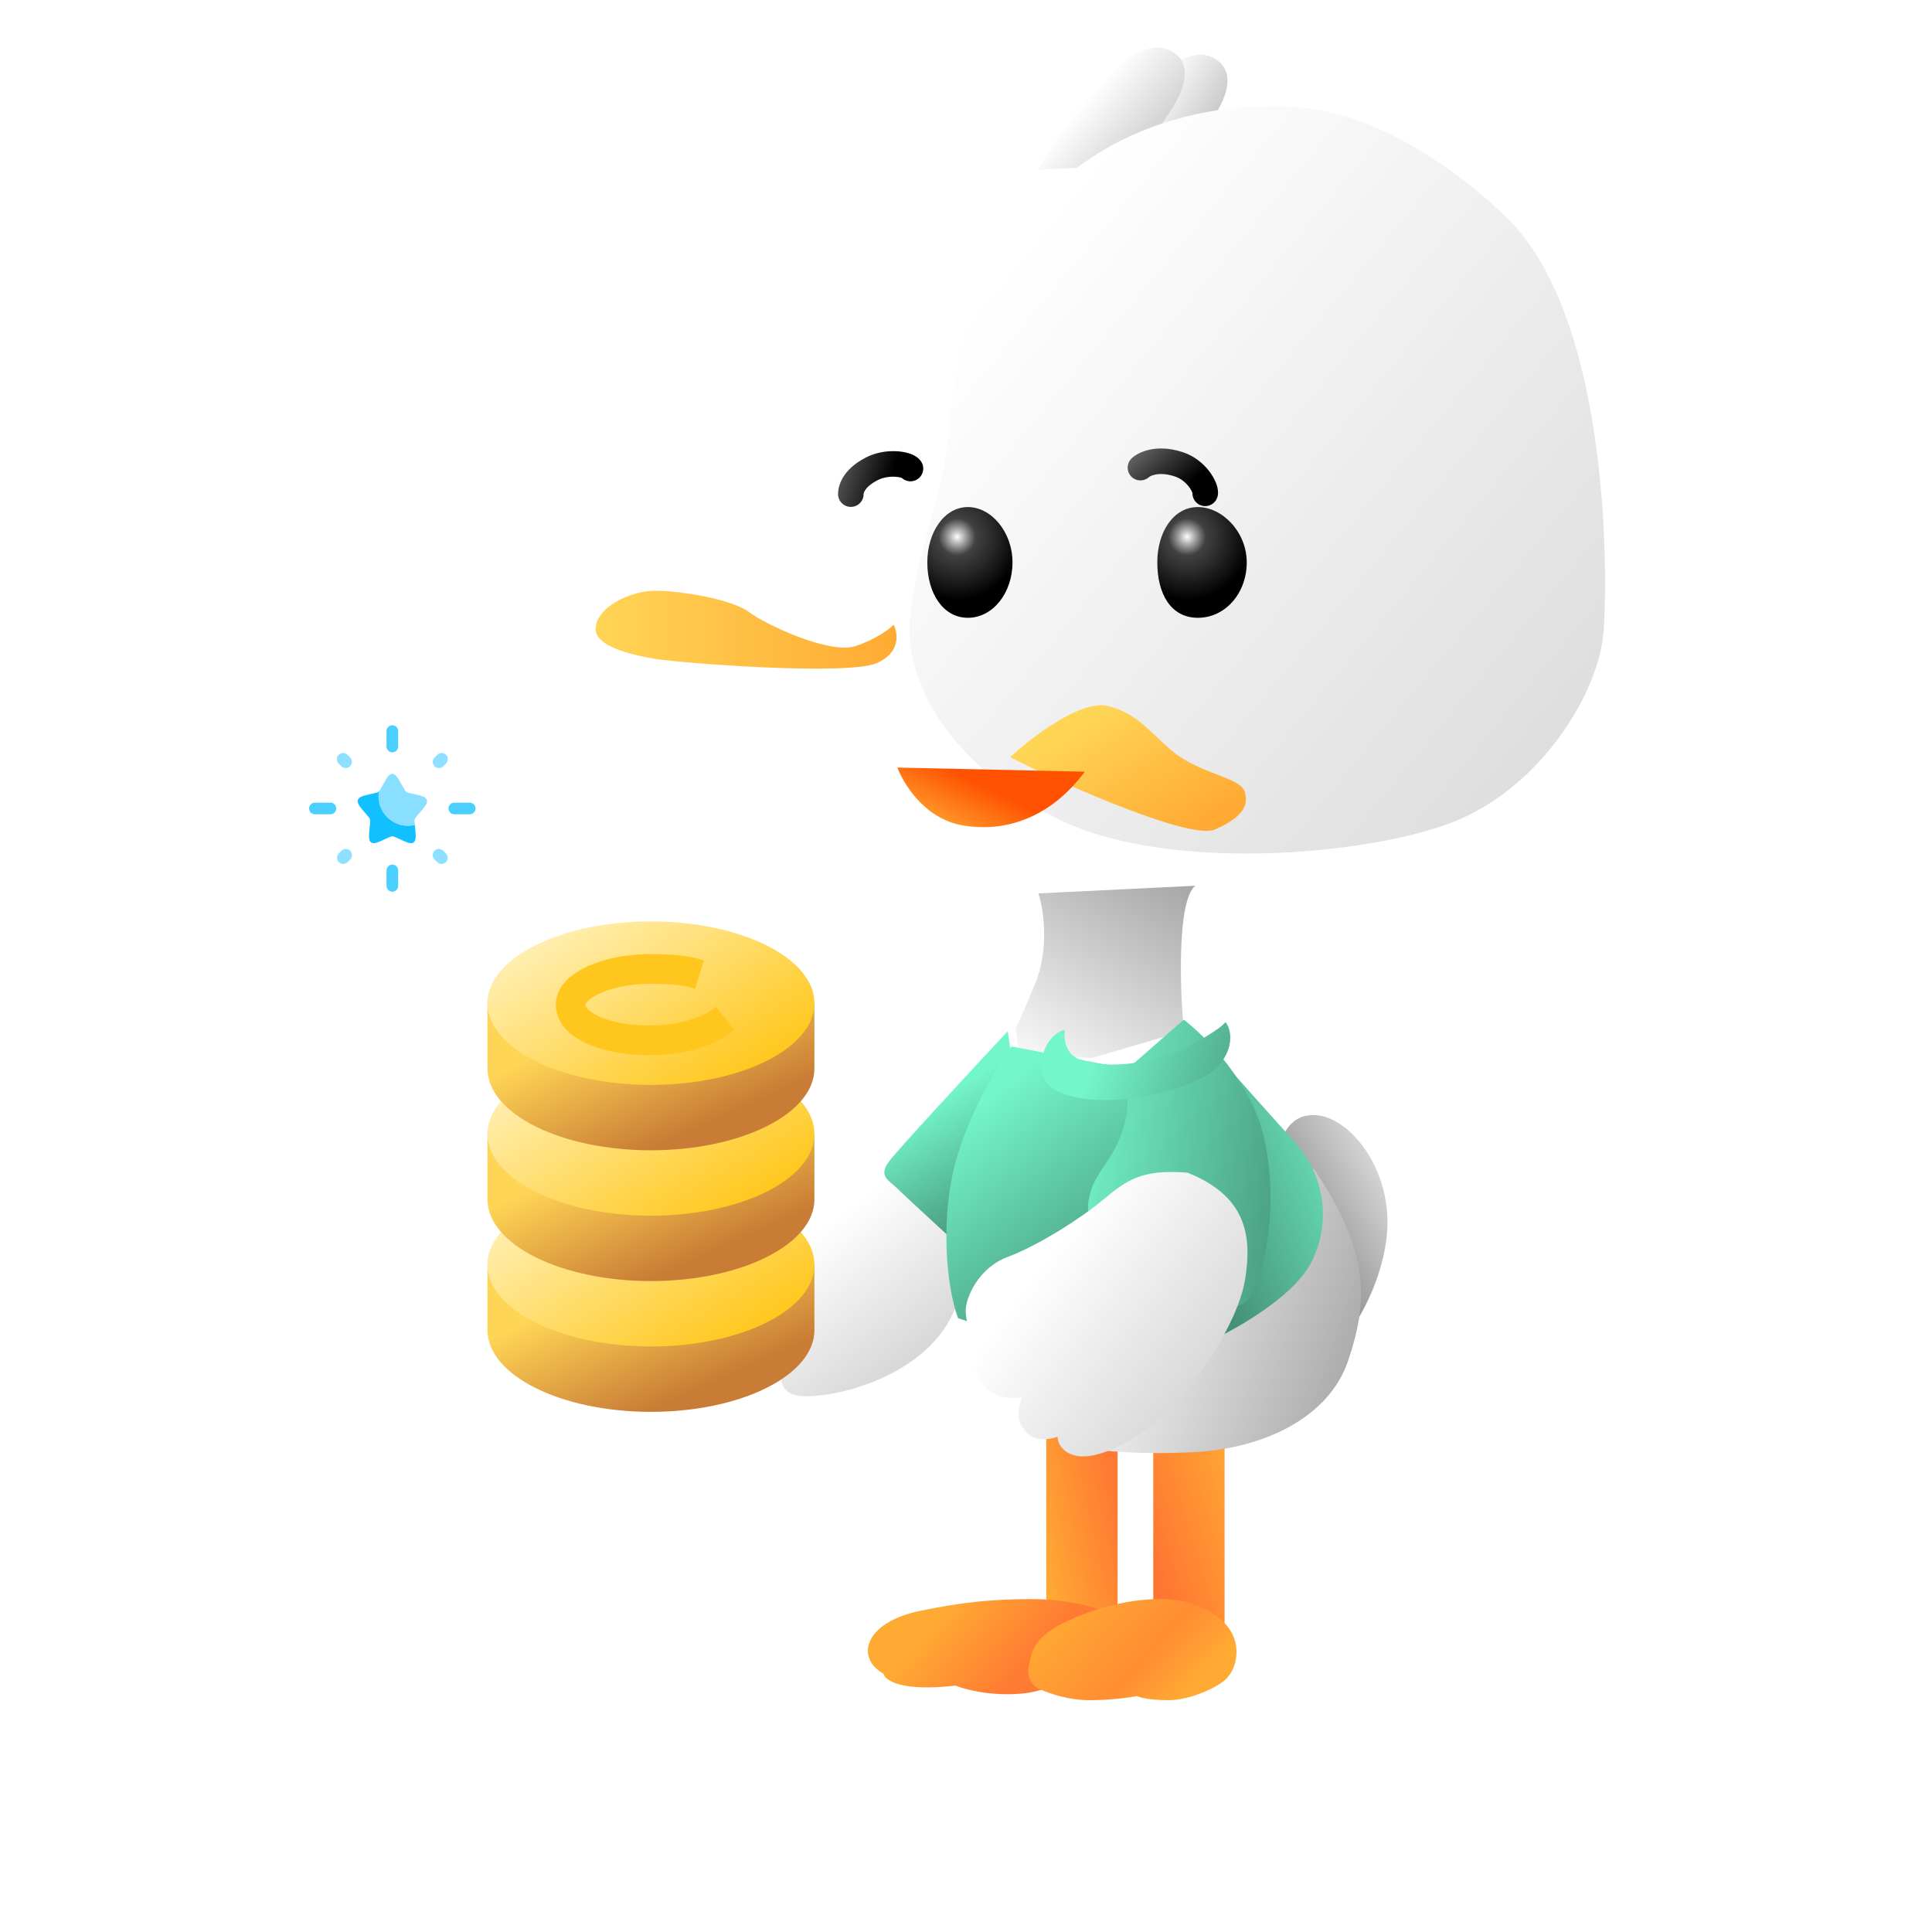 <svg width="325" height="325" viewBox="0 0 325 325" fill="none" xmlns="http://www.w3.org/2000/svg">
<rect width="325" height="325" fill="white"/>
<rect x="176" y="235" width="12" height="38" fill="url(#paint0_linear_481_1513)"/>
<path d="M173.517 269C179.569 269 184.276 270.332 187.638 271.655C190.229 272.676 191 273.641 191 273.641L188.31 277.604C185.172 279.805 177.551 284.34 172.172 284.868C166.793 285.397 162.31 284.208 160.741 283.547C151.596 284.604 148.861 282.667 148.637 281.566C143.93 278.924 145.275 272.981 154.689 270.999C162.22 269.414 167.465 269 173.517 269Z" fill="url(#paint1_linear_481_1513)"/>
<path d="M194 271.579V236.684L206 236V275L194 271.579Z" fill="url(#paint2_linear_481_1513)"/>
<path d="M183.871 270.977C191.925 268.245 197.964 268.928 199.978 269.611C210.713 273.025 208.033 280.537 206.691 281.903C206.02 283.268 200.651 286 196.625 286C193.404 286 191.703 285.545 191.256 285.317C190.138 285.545 186.961 286 183.203 286C179.445 286 175.819 284.634 174.476 283.951C173.805 283.496 172.53 282.312 173.134 279.854C173.738 277.396 173.805 274.391 183.871 270.977Z" fill="url(#paint3_linear_481_1513)"/>
<path d="M137.99 205.64C146.744 198.946 151.077 196.844 152.15 196.629L162.448 201.778C164.164 203.709 166.181 210.146 160.517 220.444C155.368 232.673 137.346 235.891 133.484 234.604C131.042 233.79 131.339 231.386 131.553 230.742C125.117 230.098 127.048 228.168 123.83 223.018C120.612 217.869 127.048 214.007 137.99 205.64Z" fill="url(#paint4_linear_481_1513)"/>
<path d="M221.663 187.618C217.029 187.103 215.441 191.265 215.226 193.411L224.881 226.88C227.241 224.306 232.218 216.968 233.248 208.215C234.535 197.273 227.455 188.262 221.663 187.618Z" fill="url(#paint5_linear_481_1513)"/>
<path d="M201.066 244.258C191.798 244.773 185.19 244.044 183.044 243.615L195.917 218.513L221.019 196.629C230.674 210.789 230.03 219.157 226.812 228.811C223.594 238.466 212.652 243.615 201.066 244.258Z" fill="url(#paint6_linear_481_1513)"/>
<path d="M174.033 165.735C176.608 159.556 175.535 152.862 174.677 150.287L201.066 149C197.977 151.575 198.492 166.378 199.135 173.458L183.688 177.964L171.459 177.32L170.818 172.832C170.816 172.828 170.815 172.822 170.815 172.815L170.818 172.832C170.864 172.943 171.551 171.692 174.033 165.735Z" fill="url(#paint7_linear_481_1513)"/>
<path d="M149.578 195.342C151.122 193.282 163.523 179.895 169.53 173.458L170.172 177.964L159.874 208.215C157.3 205.855 151.895 200.877 150.865 199.847C149.578 198.56 147.647 197.917 149.578 195.342Z" fill="url(#paint8_linear_481_1513)"/>
<path d="M217.801 192.124C213.167 186.975 205.143 177.964 201.71 174.102L193.986 215.938C197.419 219.157 202.869 225.979 204.928 224.949C207.503 223.662 217.157 218.513 220.376 212.72C223.594 206.927 223.594 198.56 217.801 192.124Z" fill="url(#paint9_linear_481_1513)"/>
<path d="M161.16 194.055C163.734 185.816 168.24 178.607 170.171 176.033L190.125 179.895C191.669 182.984 189.695 194.055 189.481 199.204L183.688 229.455L161.16 221.731C159.229 216.582 157.942 204.353 161.16 194.055Z" fill="url(#paint10_linear_481_1513)"/>
<path d="M212.651 191.48C210.592 182.212 202.782 174.316 199.135 171.527L188.837 180.538C189.481 181.826 190.382 185.559 188.837 190.193C186.906 195.986 183.688 197.273 183.044 202.422C182.529 206.541 188.837 214.866 192.055 218.513C197.204 219.8 208.017 221.602 210.077 218.513C212.651 214.651 215.226 203.066 212.651 191.48Z" fill="url(#paint11_linear_481_1513)"/>
<path d="M185.619 201.778C189.481 198.56 192.055 196.629 199.779 197.273C209.434 201.135 210.721 207.571 209.434 215.295C208.146 223.018 200.423 233.96 195.274 238.466C190.124 242.971 184.332 245.546 181.114 244.902C178.539 244.387 177.895 242.542 177.895 241.684C176.823 242.113 174.291 242.585 172.746 241.04C170.172 238.466 171.784 235.644 171.999 235C171.57 235.215 167.277 235.842 165.023 232.5C162.999 229.5 164.593 227.095 165.023 225.593C163.092 224.306 162.448 222.375 162.448 220.444C162.448 218.513 164.379 213.364 169.528 211.433C174.677 209.502 181.757 204.997 185.619 201.778Z" fill="url(#paint12_linear_481_1513)"/>
<g filter="url(#filter0_iiii_481_1513)">
<path d="M172.119 170.24C171.904 171.742 172.248 174.874 175.337 175.389C181.131 177.32 189.496 174.746 192.071 173.458C194.13 172.428 198.078 170.24 199.151 168.953C200.867 171.098 200.061 176.151 194.645 178.607C187.55 181.826 179.826 182.469 175.336 181.826C171.498 181.275 167.612 179.895 168.256 175.389C168.771 171.785 171.046 170.455 172.119 170.24Z" fill="url(#paint13_linear_481_1513)"/>
</g>
<path d="M203.956 9.669C197.272 6.327 186.523 21.37 181.747 29.729L196.076 29.012C201.329 24.236 211.121 13.25 203.956 9.669Z" fill="url(#paint14_linear_481_1513)"/>
<path d="M196.792 8.476C190.108 5.135 179.359 20.178 174.583 28.536L188.911 27.82C194.165 23.044 203.956 12.058 196.792 8.476Z" fill="url(#paint15_linear_481_1513)"/>
<g filter="url(#filter1_iiii_481_1513)">
<path d="M151.657 37.849C166.559 26.96 184.613 27.103 191.777 28.536C196.553 29.013 209.544 33.264 223.3 46.447C240.494 62.924 240.494 105.194 239.778 115.94C239.061 126.686 229.031 142.448 214.703 148.179C200.374 153.911 165.707 157.004 147.359 147.463C129.448 138.149 123 125.254 123 115.94C123 106.626 128.731 93.014 129.448 83.701C130.164 74.387 133.03 51.461 151.657 37.849Z" fill="url(#paint16_linear_481_1513)"/>
</g>
<g filter="url(#filter2_ii_481_1513)">
<path d="M167.419 108.776C162.833 107.629 154.523 114.029 150.941 117.373C160.732 122.388 181.317 131.272 185.329 129.552C190.344 127.403 191.061 125.254 190.344 123.104C189.628 120.955 183.896 120.239 179.598 117.373C175.299 114.507 173.15 110.209 167.419 108.776Z" fill="url(#paint17_linear_481_1513)"/>
</g>
<g filter="url(#filter3_i_481_1513)">
<path d="M166.952 137.847C160.373 136.713 156.933 130.667 155.956 128.119L187.478 128.814C182.347 135.763 175.016 139.237 166.952 137.847Z" fill="url(#paint18_linear_481_1513)"/>
</g>
<g filter="url(#filter4_iiii_481_1513)">
<path d="M150.224 117.373C145.926 117.373 140.194 120.239 140.194 123.821C140.194 126.686 145.926 128.119 150.224 128.836C154.464 129.542 182.464 131.701 187.479 129.552C191.491 127.833 191.061 124.537 190.344 123.104C189.628 123.821 187.335 125.54 183.896 126.686C179.598 128.119 168.851 123.104 165.986 120.955C163.12 118.806 154.523 117.373 150.224 117.373Z" fill="url(#paint19_linear_481_1513)"/>
</g>
<g filter="url(#filter5_iiii_481_1513)">
<path d="M158.821 101.611C158.821 106.755 155.504 110.925 151.316 110.925C147.128 110.925 144.493 106.755 144.493 101.611C144.493 96.468 147.393 92.298 151.316 92.298C155.239 92.298 158.821 96.468 158.821 101.611Z" fill="url(#paint20_radial_481_1513)"/>
</g>
<g filter="url(#filter6_iiii_481_1513)">
<path d="M198.225 101.611C198.225 106.755 194.643 110.925 190.003 110.925C185.363 110.925 183.18 106.755 183.18 101.611C183.18 96.468 185.906 92.298 190.003 92.298C194.1 92.298 198.225 96.468 198.225 101.611Z" fill="url(#paint21_radial_481_1513)"/>
</g>
<g filter="url(#filter7_iii_481_1513)">
<path d="M139.478 80.12C139.478 79.61 139.567 78.569 140.277 77.361C140.985 76.154 142.219 74.939 144.241 73.918C145.992 73.035 147.884 72.817 149.387 72.909C150.144 72.956 150.87 73.084 151.493 73.289C151.804 73.391 152.132 73.525 152.439 73.706C152.719 73.87 153.132 74.157 153.445 74.628C154.104 75.615 153.837 76.95 152.849 77.608C152.001 78.174 150.898 78.055 150.186 77.384C150.176 77.381 150.165 77.377 150.153 77.373C149.94 77.303 149.585 77.228 149.124 77.2C148.191 77.142 147.097 77.292 146.178 77.755C144.768 78.466 144.209 79.154 143.985 79.536C143.868 79.735 143.818 79.89 143.796 79.983C143.785 80.031 143.78 80.066 143.778 80.088C143.776 80.108 143.776 80.12 143.776 80.12C143.776 81.307 142.814 82.269 141.627 82.269C140.44 82.269 139.478 81.307 139.478 80.12Z" fill="url(#paint22_linear_481_1513)"/>
</g>
<g filter="url(#filter8_iii_481_1513)">
<path d="M197.463 73.062C199.487 73.726 200.973 75.033 201.925 76.284C202.403 76.912 202.777 77.566 203.027 78.181C203.209 78.631 203.434 79.317 203.391 80.042L203.354 80.354L203.306 80.569C203.014 81.618 201.968 82.297 200.872 82.108C199.803 81.924 199.057 80.98 199.09 79.927C199.08 79.895 199.067 79.852 199.044 79.797C198.952 79.568 198.775 79.244 198.504 78.887C197.958 78.17 197.147 77.481 196.122 77.145C193.149 76.17 191.806 77.263 191.855 77.192L191.881 77.163L191.72 77.313C190.885 78.012 189.639 77.979 188.842 77.203C188.045 76.426 187.98 75.182 188.657 74.329L188.802 74.163C189.743 73.198 192.791 71.528 197.463 73.062Z" fill="url(#paint23_linear_481_1513)"/>
</g>
<path d="M137 223.75C137 231.346 124.686 237.5 109.5 237.5C94.314 237.5 82 231.346 82 223.75V212.75H137V223.75Z" fill="url(#paint24_linear_481_1513)"/>
<path d="M137 212.75C137 220.34 124.686 226.5 109.5 226.5C94.314 226.5 82 220.34 82 212.75C82 205.16 94.314 199 109.5 199C124.686 199 137 205.16 137 212.75Z" fill="url(#paint25_linear_481_1513)"/>
<path d="M137 201.75C137 209.346 124.686 215.5 109.5 215.5C94.314 215.5 82 209.346 82 201.75V190.75H137V201.75Z" fill="url(#paint26_linear_481_1513)"/>
<path d="M137 190.75C137 198.34 124.686 204.5 109.5 204.5C94.314 204.5 82 198.34 82 190.75C82 183.16 94.314 177 109.5 177C124.686 177 137 183.16 137 190.75Z" fill="url(#paint27_linear_481_1513)"/>
<path d="M137 179.75C137 187.346 124.686 193.5 109.5 193.5C94.314 193.5 82 187.346 82 179.75V168.75H137V179.75Z" fill="url(#paint28_linear_481_1513)"/>
<path d="M137 168.75C137 176.34 124.686 182.5 109.5 182.5C94.314 182.5 82 176.34 82 168.75C82 161.16 94.314 155 109.5 155C124.686 155 137 161.16 137 168.75Z" fill="url(#paint29_linear_481_1513)"/>
<g filter="url(#filter9_i_481_1513)">
<path d="M117.667 162.957C116.042 162.462 114.453 162 109.202 162C102.639 162 95.999 164.574 96 168C96.001 171.583 101.983 174 109.201 174C116.418 174 120.267 171.692 122 170.323" stroke="#FFC71E" stroke-width="5"/>
</g>
<path opacity="0.5" d="M75.03 126.97C75.224 127.165 75.333 127.429 75.333 127.704C75.333 127.979 75.224 128.243 75.03 128.438L74.556 128.915C74.36 129.104 74.098 129.208 73.826 129.206C73.554 129.203 73.294 129.094 73.102 128.901C72.91 128.709 72.801 128.448 72.799 128.176C72.796 127.903 72.901 127.641 73.09 127.445L73.564 126.97C73.759 126.776 74.022 126.667 74.297 126.667C74.572 126.667 74.836 126.776 75.03 126.97ZM56.97 126.97C57.164 126.776 57.428 126.667 57.703 126.667C57.978 126.667 58.241 126.776 58.436 126.97L58.912 127.445C59.1 127.641 59.205 127.904 59.202 128.176C59.2 128.448 59.091 128.709 58.898 128.901C58.706 129.094 58.446 129.203 58.174 129.205C57.902 129.207 57.64 129.102 57.444 128.913L56.97 128.438C56.776 128.243 56.667 127.979 56.667 127.704C56.667 127.429 56.776 127.165 56.97 126.97ZM58.91 143.112C59.104 143.307 59.214 143.571 59.214 143.846C59.214 144.121 59.104 144.385 58.91 144.58L58.436 145.055C58.239 145.238 57.979 145.338 57.711 145.333C57.442 145.328 57.185 145.219 56.995 145.029C56.806 144.839 56.697 144.582 56.692 144.313C56.687 144.044 56.787 143.784 56.97 143.587L57.444 143.112C57.639 142.917 57.902 142.808 58.177 142.808C58.452 142.808 58.716 142.917 58.91 143.112ZM73.09 143.112C73.284 142.917 73.548 142.808 73.823 142.808C74.098 142.808 74.361 142.917 74.556 143.112L75.03 143.587C75.213 143.784 75.313 144.044 75.308 144.313C75.304 144.582 75.195 144.839 75.005 145.029C74.815 145.219 74.558 145.328 74.29 145.333C74.021 145.338 73.761 145.238 73.564 145.055L73.09 144.58C72.896 144.385 72.787 144.121 72.787 143.846C72.787 143.571 72.896 143.307 73.09 143.112Z" fill="#1DC3FF"/>
<path opacity="0.8" fill-rule="evenodd" clip-rule="evenodd" d="M66 122C66.259 122 66.507 122.103 66.691 122.286C66.874 122.469 66.977 122.718 66.977 122.977L66.977 125.581C66.977 125.84 66.874 126.089 66.691 126.272C66.507 126.455 66.259 126.558 66 126.558C65.741 126.558 65.493 126.455 65.309 126.272C65.126 126.089 65.023 125.84 65.023 125.581L65.023 122.977C65.023 122.718 65.126 122.469 65.309 122.286C65.493 122.103 65.741 122 66 122ZM52 136C52 135.741 52.103 135.493 52.286 135.309C52.469 135.126 52.718 135.023 52.977 135.023L55.581 135.023C55.84 135.023 56.089 135.126 56.272 135.309C56.455 135.493 56.558 135.741 56.558 136C56.558 136.259 56.455 136.507 56.272 136.691C56.089 136.874 55.84 136.977 55.581 136.977L52.977 136.977C52.718 136.977 52.469 136.874 52.286 136.691C52.103 136.507 52 136.259 52 136ZM75.442 136C75.442 135.741 75.545 135.493 75.728 135.309C75.911 135.126 76.16 135.023 76.419 135.023L79.023 135.023C79.282 135.023 79.531 135.126 79.714 135.309C79.897 135.493 80 135.741 80 136C80 136.259 79.897 136.507 79.714 136.691C79.531 136.874 79.282 136.977 79.023 136.977L76.419 136.977C76.16 136.977 75.911 136.874 75.728 136.691C75.545 136.507 75.442 136.259 75.442 136ZM66 145.442C66.259 145.442 66.507 145.545 66.691 145.728C66.874 145.911 66.977 146.16 66.977 146.419L66.977 149.023C66.977 149.282 66.874 149.531 66.691 149.714C66.507 149.897 66.259 150 66 150C65.741 150 65.493 149.897 65.309 149.714C65.126 149.531 65.023 149.282 65.023 149.023L65.023 146.419C65.023 146.16 65.126 145.911 65.309 145.728C65.493 145.545 65.741 145.442 66 145.442Z" fill="#1DC3FF"/>
<path d="M69.787 138.785C68.989 138.977 68.156 138.967 67.363 138.758C66.57 138.549 65.841 138.146 65.241 137.586C64.642 137.026 64.191 136.326 63.928 135.548C63.666 134.771 63.6 133.941 63.737 133.132C63.717 133.153 63.695 133.171 63.672 133.189C63.508 133.313 63.304 133.359 62.895 133.451L62.525 133.535C61.089 133.86 60.371 134.023 60.2 134.572C60.03 135.12 60.519 135.693 61.498 136.837L61.751 137.133C62.029 137.458 62.168 137.621 62.23 137.822C62.293 138.023 62.272 138.24 62.23 138.674L62.191 139.069C62.044 140.597 61.97 141.36 62.417 141.699C62.864 142.038 63.536 141.729 64.88 141.11L65.228 140.95C65.61 140.774 65.8 140.686 66.003 140.686C66.206 140.686 66.396 140.774 66.779 140.95L67.126 141.11C68.47 141.729 69.142 142.038 69.589 141.7C70.036 141.36 69.962 140.597 69.815 139.069L69.787 138.785Z" fill="#13C0FF"/>
<path opacity="0.5" d="M64.336 132.155L64.145 132.498C63.934 132.875 63.829 133.064 63.666 133.188C63.689 133.171 63.711 133.152 63.732 133.131C63.595 133.94 63.66 134.771 63.923 135.548C64.185 136.325 64.636 137.025 65.236 137.586C65.835 138.146 66.564 138.548 67.358 138.758C68.151 138.967 68.984 138.976 69.782 138.784L69.77 138.673C69.729 138.24 69.708 138.023 69.77 137.821C69.832 137.621 69.971 137.458 70.25 137.133L70.503 136.837C71.482 135.693 71.971 135.12 71.8 134.571C71.629 134.022 70.912 133.859 69.476 133.535L69.105 133.451C68.697 133.358 68.493 133.312 68.329 133.188C68.165 133.064 68.06 132.875 67.85 132.498L67.659 132.155C66.92 130.829 66.55 130.166 65.998 130.166C65.445 130.166 65.075 130.829 64.336 132.155Z" fill="#13C0FF"/>
<defs>
<filter id="filter0_iiii_481_1513" x="168.186" y="166.953" width="34.773" height="18.097" filterUnits="userSpaceOnUse" color-interpolation-filters="sRGB">
<feFlood flood-opacity="0" result="BackgroundImageFix"/>
<feBlend mode="normal" in="SourceGraphic" in2="BackgroundImageFix" result="shape"/>
<feColorMatrix in="SourceAlpha" type="matrix" values="0 0 0 0 0 0 0 0 0 0 0 0 0 0 0 0 0 0 127 0" result="hardAlpha"/>
<feOffset/>
<feGaussianBlur stdDeviation="2.5"/>
<feComposite in2="hardAlpha" operator="arithmetic" k2="-1" k3="1"/>
<feColorMatrix type="matrix" values="0 0 0 0 0 0 0 0 0 0 0 0 0 0 0 0 0 0 0.25 0"/>
<feBlend mode="normal" in2="shape" result="effect1_innerShadow_481_1513"/>
<feColorMatrix in="SourceAlpha" type="matrix" values="0 0 0 0 0 0 0 0 0 0 0 0 0 0 0 0 0 0 127 0" result="hardAlpha"/>
<feOffset dx="3" dy="3"/>
<feGaussianBlur stdDeviation="7.5"/>
<feComposite in2="hardAlpha" operator="arithmetic" k2="-1" k3="1"/>
<feColorMatrix type="matrix" values="0 0 0 0 1 0 0 0 0 1 0 0 0 0 1 0 0 0 0.25 0"/>
<feBlend mode="normal" in2="effect1_innerShadow_481_1513" result="effect2_innerShadow_481_1513"/>
<feColorMatrix in="SourceAlpha" type="matrix" values="0 0 0 0 0 0 0 0 0 0 0 0 0 0 0 0 0 0 127 0" result="hardAlpha"/>
<feOffset dx="2" dy="-2"/>
<feGaussianBlur stdDeviation="2.5"/>
<feComposite in2="hardAlpha" operator="arithmetic" k2="-1" k3="1"/>
<feColorMatrix type="matrix" values="0 0 0 0 0.455 0 0 0 0 0.967 0 0 0 0 0.796 0 0 0 0.3 0"/>
<feBlend mode="normal" in2="effect2_innerShadow_481_1513" result="effect3_innerShadow_481_1513"/>
<feColorMatrix in="SourceAlpha" type="matrix" values="0 0 0 0 0 0 0 0 0 0 0 0 0 0 0 0 0 0 127 0" result="hardAlpha"/>
<feOffset dx="2" dy="2"/>
<feGaussianBlur stdDeviation="5"/>
<feComposite in2="hardAlpha" operator="arithmetic" k2="-1" k3="1"/>
<feColorMatrix type="matrix" values="0 0 0 0 1 0 0 0 0 1 0 0 0 0 1 0 0 0 0.1 0"/>
<feBlend mode="normal" in2="effect3_innerShadow_481_1513" result="effect4_innerShadow_481_1513"/>
</filter>
<filter id="filter1_iiii_481_1513" x="123" y="17.849" width="127" height="145.734" filterUnits="userSpaceOnUse" color-interpolation-filters="sRGB">
<feFlood flood-opacity="0" result="BackgroundImageFix"/>
<feBlend mode="normal" in="SourceGraphic" in2="BackgroundImageFix" result="shape"/>
<feColorMatrix in="SourceAlpha" type="matrix" values="0 0 0 0 0 0 0 0 0 0 0 0 0 0 0 0 0 0 127 0" result="hardAlpha"/>
<feOffset/>
<feGaussianBlur stdDeviation="15"/>
<feComposite in2="hardAlpha" operator="arithmetic" k2="-1" k3="1"/>
<feColorMatrix type="matrix" values="0 0 0 0 0.574 0 0 0 0 0.574 0 0 0 0 0.574 0 0 0 0.5 0"/>
<feBlend mode="normal" in2="shape" result="effect1_innerShadow_481_1513"/>
<feColorMatrix in="SourceAlpha" type="matrix" values="0 0 0 0 0 0 0 0 0 0 0 0 0 0 0 0 0 0 127 0" result="hardAlpha"/>
<feOffset dx="10" dy="10"/>
<feGaussianBlur stdDeviation="10"/>
<feComposite in2="hardAlpha" operator="arithmetic" k2="-1" k3="1"/>
<feColorMatrix type="matrix" values="0 0 0 0 1 0 0 0 0 1 0 0 0 0 1 0 0 0 0.3 0"/>
<feBlend mode="normal" in2="effect1_innerShadow_481_1513" result="effect2_innerShadow_481_1513"/>
<feColorMatrix in="SourceAlpha" type="matrix" values="0 0 0 0 0 0 0 0 0 0 0 0 0 0 0 0 0 0 127 0" result="hardAlpha"/>
<feOffset dx="10" dy="-10"/>
<feGaussianBlur stdDeviation="10"/>
<feComposite in2="hardAlpha" operator="arithmetic" k2="-1" k3="1"/>
<feColorMatrix type="matrix" values="0 0 0 0 1 0 0 0 0 1 0 0 0 0 1 0 0 0 0.3 0"/>
<feBlend mode="normal" in2="effect2_innerShadow_481_1513" result="effect3_innerShadow_481_1513"/>
<feColorMatrix in="SourceAlpha" type="matrix" values="0 0 0 0 0 0 0 0 0 0 0 0 0 0 0 0 0 0 127 0" result="hardAlpha"/>
<feOffset dx="10" dy="-10"/>
<feGaussianBlur stdDeviation="10"/>
<feComposite in2="hardAlpha" operator="arithmetic" k2="-1" k3="1"/>
<feColorMatrix type="matrix" values="0 0 0 0 1 0 0 0 0 1 0 0 0 0 1 0 0 0 0.3 0"/>
<feBlend mode="normal" in2="effect3_innerShadow_481_1513" result="effect4_innerShadow_481_1513"/>
</filter>
<filter id="filter2_ii_481_1513" x="150.941" y="108.64" width="49.639" height="27.13" filterUnits="userSpaceOnUse" color-interpolation-filters="sRGB">
<feFlood flood-opacity="0" result="BackgroundImageFix"/>
<feBlend mode="normal" in="SourceGraphic" in2="BackgroundImageFix" result="shape"/>
<feColorMatrix in="SourceAlpha" type="matrix" values="0 0 0 0 0 0 0 0 0 0 0 0 0 0 0 0 0 0 127 0" result="hardAlpha"/>
<feOffset dx="7" dy="4"/>
<feGaussianBlur stdDeviation="2"/>
<feComposite in2="hardAlpha" operator="arithmetic" k2="-1" k3="1"/>
<feColorMatrix type="matrix" values="0 0 0 0 1 0 0 0 0 1 0 0 0 0 1 0 0 0 0.2 0"/>
<feBlend mode="normal" in2="shape" result="effect1_innerShadow_481_1513"/>
<feColorMatrix in="SourceAlpha" type="matrix" values="0 0 0 0 0 0 0 0 0 0 0 0 0 0 0 0 0 0 127 0" result="hardAlpha"/>
<feOffset dx="12" dy="6"/>
<feGaussianBlur stdDeviation="5"/>
<feComposite in2="hardAlpha" operator="arithmetic" k2="-1" k3="1"/>
<feColorMatrix type="matrix" values="0 0 0 0 1 0 0 0 0 1 0 0 0 0 1 0 0 0 0.1 0"/>
<feBlend mode="normal" in2="effect1_innerShadow_481_1513" result="effect2_innerShadow_481_1513"/>
</filter>
<filter id="filter3_i_481_1513" x="151.956" y="128.119" width="35.523" height="11.03" filterUnits="userSpaceOnUse" color-interpolation-filters="sRGB">
<feFlood flood-opacity="0" result="BackgroundImageFix"/>
<feBlend mode="normal" in="SourceGraphic" in2="BackgroundImageFix" result="shape"/>
<feColorMatrix in="SourceAlpha" type="matrix" values="0 0 0 0 0 0 0 0 0 0 0 0 0 0 0 0 0 0 127 0" result="hardAlpha"/>
<feOffset dx="-5" dy="1"/>
<feGaussianBlur stdDeviation="2"/>
<feComposite in2="hardAlpha" operator="arithmetic" k2="-1" k3="1"/>
<feColorMatrix type="matrix" values="0 0 0 0 1 0 0 0 0 0.667 0 0 0 0 0.202 0 0 0 1 0"/>
<feBlend mode="normal" in2="shape" result="effect1_innerShadow_481_1513"/>
</filter>
<filter id="filter4_iiii_481_1513" x="130.194" y="112.373" width="60.619" height="20.108" filterUnits="userSpaceOnUse" color-interpolation-filters="sRGB">
<feFlood flood-opacity="0" result="BackgroundImageFix"/>
<feBlend mode="normal" in="SourceGraphic" in2="BackgroundImageFix" result="shape"/>
<feColorMatrix in="SourceAlpha" type="matrix" values="0 0 0 0 0 0 0 0 0 0 0 0 0 0 0 0 0 0 127 0" result="hardAlpha"/>
<feOffset dy="2"/>
<feGaussianBlur stdDeviation="5"/>
<feComposite in2="hardAlpha" operator="arithmetic" k2="-1" k3="1"/>
<feColorMatrix type="matrix" values="0 0 0 0 1 0 0 0 0 1 0 0 0 0 1 0 0 0 0.25 0"/>
<feBlend mode="normal" in2="shape" result="effect1_innerShadow_481_1513"/>
<feColorMatrix in="SourceAlpha" type="matrix" values="0 0 0 0 0 0 0 0 0 0 0 0 0 0 0 0 0 0 127 0" result="hardAlpha"/>
<feOffset dx="-15" dy="-5"/>
<feGaussianBlur stdDeviation="2"/>
<feComposite in2="hardAlpha" operator="arithmetic" k2="-1" k3="1"/>
<feColorMatrix type="matrix" values="0 0 0 0 1 0 0 0 0 0.641 0 0 0 0 0.202 0 0 0 1 0"/>
<feBlend mode="normal" in2="effect1_innerShadow_481_1513" result="effect2_innerShadow_481_1513"/>
<feColorMatrix in="SourceAlpha" type="matrix" values="0 0 0 0 0 0 0 0 0 0 0 0 0 0 0 0 0 0 127 0" result="hardAlpha"/>
<feOffset dx="-15" dy="-10"/>
<feGaussianBlur stdDeviation="1.5"/>
<feComposite in2="hardAlpha" operator="arithmetic" k2="-1" k3="1"/>
<feColorMatrix type="matrix" values="0 0 0 0 1 0 0 0 0 0.835 0 0 0 0 0.332 0 0 0 0.1 0"/>
<feBlend mode="normal" in2="effect2_innerShadow_481_1513" result="effect3_innerShadow_481_1513"/>
<feColorMatrix in="SourceAlpha" type="matrix" values="0 0 0 0 0 0 0 0 0 0 0 0 0 0 0 0 0 0 127 0" result="hardAlpha"/>
<feOffset dx="-10" dy="-5"/>
<feGaussianBlur stdDeviation="5"/>
<feComposite in2="hardAlpha" operator="arithmetic" k2="-1" k3="1"/>
<feColorMatrix type="matrix" values="0 0 0 0 0.937 0 0 0 0 0.604 0 0 0 0 0.247 0 0 0 0.1 0"/>
<feBlend mode="normal" in2="effect3_innerShadow_481_1513" result="effect4_innerShadow_481_1513"/>
</filter>
<filter id="filter5_iiii_481_1513" x="144.493" y="82.298" width="24.329" height="30.627" filterUnits="userSpaceOnUse" color-interpolation-filters="sRGB">
<feFlood flood-opacity="0" result="BackgroundImageFix"/>
<feBlend mode="normal" in="SourceGraphic" in2="BackgroundImageFix" result="shape"/>
<feColorMatrix in="SourceAlpha" type="matrix" values="0 0 0 0 0 0 0 0 0 0 0 0 0 0 0 0 0 0 127 0" result="hardAlpha"/>
<feOffset/>
<feGaussianBlur stdDeviation="2"/>
<feComposite in2="hardAlpha" operator="arithmetic" k2="-1" k3="1"/>
<feColorMatrix type="matrix" values="0 0 0 0 0 0 0 0 0 0 0 0 0 0 0 0 0 0 0.25 0"/>
<feBlend mode="normal" in2="shape" result="effect1_innerShadow_481_1513"/>
<feColorMatrix in="SourceAlpha" type="matrix" values="0 0 0 0 0 0 0 0 0 0 0 0 0 0 0 0 0 0 127 0" result="hardAlpha"/>
<feOffset dx="1" dy="1"/>
<feGaussianBlur stdDeviation="2.5"/>
<feComposite in2="hardAlpha" operator="arithmetic" k2="-1" k3="1"/>
<feColorMatrix type="matrix" values="0 0 0 0 1 0 0 0 0 1 0 0 0 0 1 0 0 0 0.25 0"/>
<feBlend mode="normal" in2="effect1_innerShadow_481_1513" result="effect2_innerShadow_481_1513"/>
<feColorMatrix in="SourceAlpha" type="matrix" values="0 0 0 0 0 0 0 0 0 0 0 0 0 0 0 0 0 0 127 0" result="hardAlpha"/>
<feOffset dx="0.5" dy="2"/>
<feGaussianBlur stdDeviation="2.5"/>
<feComposite in2="hardAlpha" operator="arithmetic" k2="-1" k3="1"/>
<feColorMatrix type="matrix" values="0 0 0 0 0 0 0 0 0 0 0 0 0 0 0 0 0 0 0.25 0"/>
<feBlend mode="normal" in2="effect2_innerShadow_481_1513" result="effect3_innerShadow_481_1513"/>
<feColorMatrix in="SourceAlpha" type="matrix" values="0 0 0 0 0 0 0 0 0 0 0 0 0 0 0 0 0 0 127 0" result="hardAlpha"/>
<feOffset dx="10" dy="-10"/>
<feGaussianBlur stdDeviation="10"/>
<feComposite in2="hardAlpha" operator="arithmetic" k2="-1" k3="1"/>
<feColorMatrix type="matrix" values="0 0 0 0 1 0 0 0 0 1 0 0 0 0 1 0 0 0 0.05 0"/>
<feBlend mode="normal" in2="effect3_innerShadow_481_1513" result="effect4_innerShadow_481_1513"/>
</filter>
<filter id="filter6_iiii_481_1513" x="183.18" y="82.298" width="25.045" height="30.627" filterUnits="userSpaceOnUse" color-interpolation-filters="sRGB">
<feFlood flood-opacity="0" result="BackgroundImageFix"/>
<feBlend mode="normal" in="SourceGraphic" in2="BackgroundImageFix" result="shape"/>
<feColorMatrix in="SourceAlpha" type="matrix" values="0 0 0 0 0 0 0 0 0 0 0 0 0 0 0 0 0 0 127 0" result="hardAlpha"/>
<feOffset/>
<feGaussianBlur stdDeviation="2"/>
<feComposite in2="hardAlpha" operator="arithmetic" k2="-1" k3="1"/>
<feColorMatrix type="matrix" values="0 0 0 0 0 0 0 0 0 0 0 0 0 0 0 0 0 0 0.25 0"/>
<feBlend mode="normal" in2="shape" result="effect1_innerShadow_481_1513"/>
<feColorMatrix in="SourceAlpha" type="matrix" values="0 0 0 0 0 0 0 0 0 0 0 0 0 0 0 0 0 0 127 0" result="hardAlpha"/>
<feOffset dx="1" dy="1"/>
<feGaussianBlur stdDeviation="2.5"/>
<feComposite in2="hardAlpha" operator="arithmetic" k2="-1" k3="1"/>
<feColorMatrix type="matrix" values="0 0 0 0 1 0 0 0 0 1 0 0 0 0 1 0 0 0 0.25 0"/>
<feBlend mode="normal" in2="effect1_innerShadow_481_1513" result="effect2_innerShadow_481_1513"/>
<feColorMatrix in="SourceAlpha" type="matrix" values="0 0 0 0 0 0 0 0 0 0 0 0 0 0 0 0 0 0 127 0" result="hardAlpha"/>
<feOffset dx="0.5" dy="2"/>
<feGaussianBlur stdDeviation="2.5"/>
<feComposite in2="hardAlpha" operator="arithmetic" k2="-1" k3="1"/>
<feColorMatrix type="matrix" values="0 0 0 0 0 0 0 0 0 0 0 0 0 0 0 0 0 0 0.25 0"/>
<feBlend mode="normal" in2="effect2_innerShadow_481_1513" result="effect3_innerShadow_481_1513"/>
<feColorMatrix in="SourceAlpha" type="matrix" values="0 0 0 0 0 0 0 0 0 0 0 0 0 0 0 0 0 0 127 0" result="hardAlpha"/>
<feOffset dx="10" dy="-10"/>
<feGaussianBlur stdDeviation="10"/>
<feComposite in2="hardAlpha" operator="arithmetic" k2="-1" k3="1"/>
<feColorMatrix type="matrix" values="0 0 0 0 1 0 0 0 0 1 0 0 0 0 1 0 0 0 0.05 0"/>
<feBlend mode="normal" in2="effect3_innerShadow_481_1513" result="effect4_innerShadow_481_1513"/>
</filter>
<filter id="filter7_iii_481_1513" x="139.478" y="72.89" width="15.329" height="11.379" filterUnits="userSpaceOnUse" color-interpolation-filters="sRGB">
<feFlood flood-opacity="0" result="BackgroundImageFix"/>
<feBlend mode="normal" in="SourceGraphic" in2="BackgroundImageFix" result="shape"/>
<feColorMatrix in="SourceAlpha" type="matrix" values="0 0 0 0 0 0 0 0 0 0 0 0 0 0 0 0 0 0 127 0" result="hardAlpha"/>
<feOffset/>
<feGaussianBlur stdDeviation="2"/>
<feComposite in2="hardAlpha" operator="arithmetic" k2="-1" k3="1"/>
<feColorMatrix type="matrix" values="0 0 0 0 0 0 0 0 0 0 0 0 0 0 0 0 0 0 0.25 0"/>
<feBlend mode="normal" in2="shape" result="effect1_innerShadow_481_1513"/>
<feColorMatrix in="SourceAlpha" type="matrix" values="0 0 0 0 0 0 0 0 0 0 0 0 0 0 0 0 0 0 127 0" result="hardAlpha"/>
<feOffset dx="1" dy="1"/>
<feGaussianBlur stdDeviation="2.5"/>
<feComposite in2="hardAlpha" operator="arithmetic" k2="-1" k3="1"/>
<feColorMatrix type="matrix" values="0 0 0 0 1 0 0 0 0 1 0 0 0 0 1 0 0 0 0.25 0"/>
<feBlend mode="normal" in2="effect1_innerShadow_481_1513" result="effect2_innerShadow_481_1513"/>
<feColorMatrix in="SourceAlpha" type="matrix" values="0 0 0 0 0 0 0 0 0 0 0 0 0 0 0 0 0 0 127 0" result="hardAlpha"/>
<feOffset dx="0.5" dy="2"/>
<feGaussianBlur stdDeviation="2.5"/>
<feComposite in2="hardAlpha" operator="arithmetic" k2="-1" k3="1"/>
<feColorMatrix type="matrix" values="0 0 0 0 0 0 0 0 0 0 0 0 0 0 0 0 0 0 0.25 0"/>
<feBlend mode="normal" in2="effect2_innerShadow_481_1513" result="effect3_innerShadow_481_1513"/>
</filter>
<filter id="filter8_iii_481_1513" x="188.193" y="72.441" width="16.203" height="11.699" filterUnits="userSpaceOnUse" color-interpolation-filters="sRGB">
<feFlood flood-opacity="0" result="BackgroundImageFix"/>
<feBlend mode="normal" in="SourceGraphic" in2="BackgroundImageFix" result="shape"/>
<feColorMatrix in="SourceAlpha" type="matrix" values="0 0 0 0 0 0 0 0 0 0 0 0 0 0 0 0 0 0 127 0" result="hardAlpha"/>
<feOffset/>
<feGaussianBlur stdDeviation="2"/>
<feComposite in2="hardAlpha" operator="arithmetic" k2="-1" k3="1"/>
<feColorMatrix type="matrix" values="0 0 0 0 0 0 0 0 0 0 0 0 0 0 0 0 0 0 0.25 0"/>
<feBlend mode="normal" in2="shape" result="effect1_innerShadow_481_1513"/>
<feColorMatrix in="SourceAlpha" type="matrix" values="0 0 0 0 0 0 0 0 0 0 0 0 0 0 0 0 0 0 127 0" result="hardAlpha"/>
<feOffset dx="1" dy="1"/>
<feGaussianBlur stdDeviation="2.5"/>
<feComposite in2="hardAlpha" operator="arithmetic" k2="-1" k3="1"/>
<feColorMatrix type="matrix" values="0 0 0 0 1 0 0 0 0 1 0 0 0 0 1 0 0 0 0.25 0"/>
<feBlend mode="normal" in2="effect1_innerShadow_481_1513" result="effect2_innerShadow_481_1513"/>
<feColorMatrix in="SourceAlpha" type="matrix" values="0 0 0 0 0 0 0 0 0 0 0 0 0 0 0 0 0 0 127 0" result="hardAlpha"/>
<feOffset dx="0.5" dy="2"/>
<feGaussianBlur stdDeviation="2.5"/>
<feComposite in2="hardAlpha" operator="arithmetic" k2="-1" k3="1"/>
<feColorMatrix type="matrix" values="0 0 0 0 0 0 0 0 0 0 0 0 0 0 0 0 0 0 0.25 0"/>
<feBlend mode="normal" in2="effect2_innerShadow_481_1513" result="effect3_innerShadow_481_1513"/>
</filter>
<filter id="filter9_i_481_1513" x="93.5" y="159.5" width="30.05" height="18" filterUnits="userSpaceOnUse" color-interpolation-filters="sRGB">
<feFlood flood-opacity="0" result="BackgroundImageFix"/>
<feBlend mode="normal" in="SourceGraphic" in2="BackgroundImageFix" result="shape"/>
<feColorMatrix in="SourceAlpha" type="matrix" values="0 0 0 0 0 0 0 0 0 0 0 0 0 0 0 0 0 0 127 0" result="hardAlpha"/>
<feOffset dy="1"/>
<feGaussianBlur stdDeviation="0.5"/>
<feComposite in2="hardAlpha" operator="arithmetic" k2="-1" k3="1"/>
<feColorMatrix type="matrix" values="0 0 0 0 0.753 0 0 0 0 0.516 0 0 0 0 0.185 0 0 0 1 0"/>
<feBlend mode="normal" in2="shape" result="effect1_innerShadow_481_1513"/>
</filter>
<linearGradient id="paint0_linear_481_1513" x1="170" y1="259.429" x2="188.03" y2="255.492" gradientUnits="userSpaceOnUse">
<stop offset="0.227" stop-color="#FFAA33"/>
<stop offset="1" stop-color="#FF7B33"/>
</linearGradient>
<linearGradient id="paint1_linear_481_1513" x1="158.724" y1="270.981" x2="171.308" y2="281.771" gradientUnits="userSpaceOnUse">
<stop stop-color="#FFAA33"/>
<stop offset="1" stop-color="#FF7B33"/>
</linearGradient>
<linearGradient id="paint2_linear_481_1513" x1="211.333" y1="253.789" x2="192.56" y2="259.527" gradientUnits="userSpaceOnUse">
<stop stop-color="#FFAA33"/>
<stop offset="1" stop-color="#FF7433"/>
</linearGradient>
<linearGradient id="paint3_linear_481_1513" x1="204.677" y1="294.877" x2="178.073" y2="270.073" gradientUnits="userSpaceOnUse">
<stop offset="0.287" stop-color="#FFAA33"/>
<stop offset="0.543" stop-color="#FF8D33"/>
<stop offset="1" stop-color="#FFAA33"/>
</linearGradient>
<linearGradient id="paint4_linear_481_1513" x1="135.415" y1="208.858" x2="177.895" y2="263.568" gradientUnits="userSpaceOnUse">
<stop stop-color="white"/>
<stop offset="1" stop-color="#999999"/>
</linearGradient>
<linearGradient id="paint5_linear_481_1513" x1="248.052" y1="192.767" x2="221.019" y2="207.571" gradientUnits="userSpaceOnUse">
<stop offset="0.175" stop-color="white"/>
<stop offset="1" stop-color="#999999"/>
</linearGradient>
<linearGradient id="paint6_linear_481_1513" x1="181.757" y1="225.593" x2="233.892" y2="242.971" gradientUnits="userSpaceOnUse">
<stop stop-color="#FBFBFB"/>
<stop offset="1" stop-color="#999999"/>
</linearGradient>
<linearGradient id="paint7_linear_481_1513" x1="172.746" y1="181.826" x2="199.135" y2="140.633" gradientUnits="userSpaceOnUse">
<stop stop-color="white"/>
<stop offset="1" stop-color="#999999"/>
</linearGradient>
<linearGradient id="paint8_linear_481_1513" x1="151.506" y1="188.262" x2="163.735" y2="208.858" gradientUnits="userSpaceOnUse">
<stop stop-color="#74F6CB"/>
<stop offset="1" stop-color="#449077"/>
</linearGradient>
<linearGradient id="paint9_linear_481_1513" x1="235.823" y1="202.422" x2="204.324" y2="215.624" gradientUnits="userSpaceOnUse">
<stop stop-color="#74F6CB"/>
<stop offset="1" stop-color="#449077"/>
</linearGradient>
<linearGradient id="paint10_linear_481_1513" x1="164.379" y1="185.687" x2="190.125" y2="219.157" gradientUnits="userSpaceOnUse">
<stop stop-color="#74F6CB"/>
<stop offset="1" stop-color="#449077"/>
</linearGradient>
<linearGradient id="paint11_linear_481_1513" x1="179.826" y1="189.549" x2="222.95" y2="195.986" gradientUnits="userSpaceOnUse">
<stop stop-color="#74F6CB"/>
<stop offset="1" stop-color="#449077"/>
</linearGradient>
<linearGradient id="paint12_linear_481_1513" x1="175.321" y1="212.72" x2="245.477" y2="265.499" gradientUnits="userSpaceOnUse">
<stop stop-color="white"/>
<stop offset="1" stop-color="#999999"/>
</linearGradient>
<linearGradient id="paint13_linear_481_1513" x1="175.965" y1="177.32" x2="206.216" y2="186.975" gradientUnits="userSpaceOnUse">
<stop stop-color="#74F6CB"/>
<stop offset="1" stop-color="#449077"/>
</linearGradient>
<linearGradient id="paint14_linear_481_1513" x1="191.777" y1="18.506" x2="210.404" y2="29.969" gradientUnits="userSpaceOnUse">
<stop stop-color="white"/>
<stop offset="1" stop-color="#999999"/>
</linearGradient>
<linearGradient id="paint15_linear_481_1513" x1="181.747" y1="17.789" x2="203.24" y2="36.416" gradientUnits="userSpaceOnUse">
<stop stop-color="white"/>
<stop offset="1" stop-color="#999999"/>
</linearGradient>
<linearGradient id="paint16_linear_481_1513" x1="131.597" y1="63.641" x2="240.494" y2="153.911" gradientUnits="userSpaceOnUse">
<stop stop-color="white"/>
<stop offset="1" stop-color="#D9D9D9"/>
</linearGradient>
<linearGradient id="paint17_linear_481_1513" x1="164.553" y1="110.209" x2="178.165" y2="131.701" gradientUnits="userSpaceOnUse">
<stop stop-color="#FFD555"/>
<stop offset="1" stop-color="#FFAA33"/>
</linearGradient>
<linearGradient id="paint18_linear_481_1513" x1="170.284" y1="130.985" x2="165.465" y2="140.759" gradientUnits="userSpaceOnUse">
<stop stop-color="#FF5100"/>
<stop offset="1" stop-color="#FFAA33"/>
</linearGradient>
<linearGradient id="paint19_linear_481_1513" x1="140.194" y1="123.927" x2="190.813" y2="123.927" gradientUnits="userSpaceOnUse">
<stop stop-color="#FFD555"/>
<stop offset="1" stop-color="#FFAA33"/>
</linearGradient>
<radialGradient id="paint20_radial_481_1513" cx="0" cy="0" r="1" gradientUnits="userSpaceOnUse" gradientTransform="translate(149.508 97.313) rotate(143.13) scale(14.329 14.329)">
<stop stop-color="white"/>
<stop offset="0.219" stop-color="#2D2D2D" stop-opacity="0.9"/>
<stop offset="0.741"/>
</radialGradient>
<radialGradient id="paint21_radial_481_1513" cx="0" cy="0" r="1" gradientUnits="userSpaceOnUse" gradientTransform="translate(188.195 97.313) rotate(143.13) scale(14.329)">
<stop stop-color="white"/>
<stop offset="0.219" stop-color="#2D2D2D" stop-opacity="0.9"/>
<stop offset="0.741"/>
</radialGradient>
<linearGradient id="paint22_linear_481_1513" x1="149.073" y1="75.217" x2="138.48" y2="72.125" gradientUnits="userSpaceOnUse">
<stop/>
<stop offset="1" stop-color="#6A6A6A"/>
</linearGradient>
<linearGradient id="paint23_linear_481_1513" x1="197.509" y1="79.402" x2="190.344" y2="71.522" gradientUnits="userSpaceOnUse">
<stop/>
<stop offset="1" stop-color="#6A6A6A"/>
</linearGradient>
<linearGradient id="paint24_linear_481_1513" x1="96.586" y1="218.822" x2="105.661" y2="239.007" gradientUnits="userSpaceOnUse">
<stop stop-color="#FFD555"/>
<stop offset="1" stop-color="#C97C35"/>
</linearGradient>
<linearGradient id="paint25_linear_481_1513" x1="137.077" y1="226.489" x2="113.361" y2="187.686" gradientUnits="userSpaceOnUse">
<stop stop-color="#FFC000"/>
<stop offset="1" stop-color="#FFEFB2"/>
</linearGradient>
<linearGradient id="paint26_linear_481_1513" x1="96.586" y1="196.822" x2="105.661" y2="217.007" gradientUnits="userSpaceOnUse">
<stop stop-color="#FFD555"/>
<stop offset="1" stop-color="#C97C35"/>
</linearGradient>
<linearGradient id="paint27_linear_481_1513" x1="137.077" y1="204.489" x2="113.361" y2="165.686" gradientUnits="userSpaceOnUse">
<stop stop-color="#FFC000"/>
<stop offset="1" stop-color="#FFEFB2"/>
</linearGradient>
<linearGradient id="paint28_linear_481_1513" x1="96.586" y1="174.822" x2="105.661" y2="195.007" gradientUnits="userSpaceOnUse">
<stop stop-color="#FFD555"/>
<stop offset="1" stop-color="#C97C35"/>
</linearGradient>
<linearGradient id="paint29_linear_481_1513" x1="137.077" y1="182.489" x2="113.361" y2="143.686" gradientUnits="userSpaceOnUse">
<stop stop-color="#FFC000"/>
<stop offset="1" stop-color="#FFEFB2"/>
</linearGradient>
</defs>
</svg>
